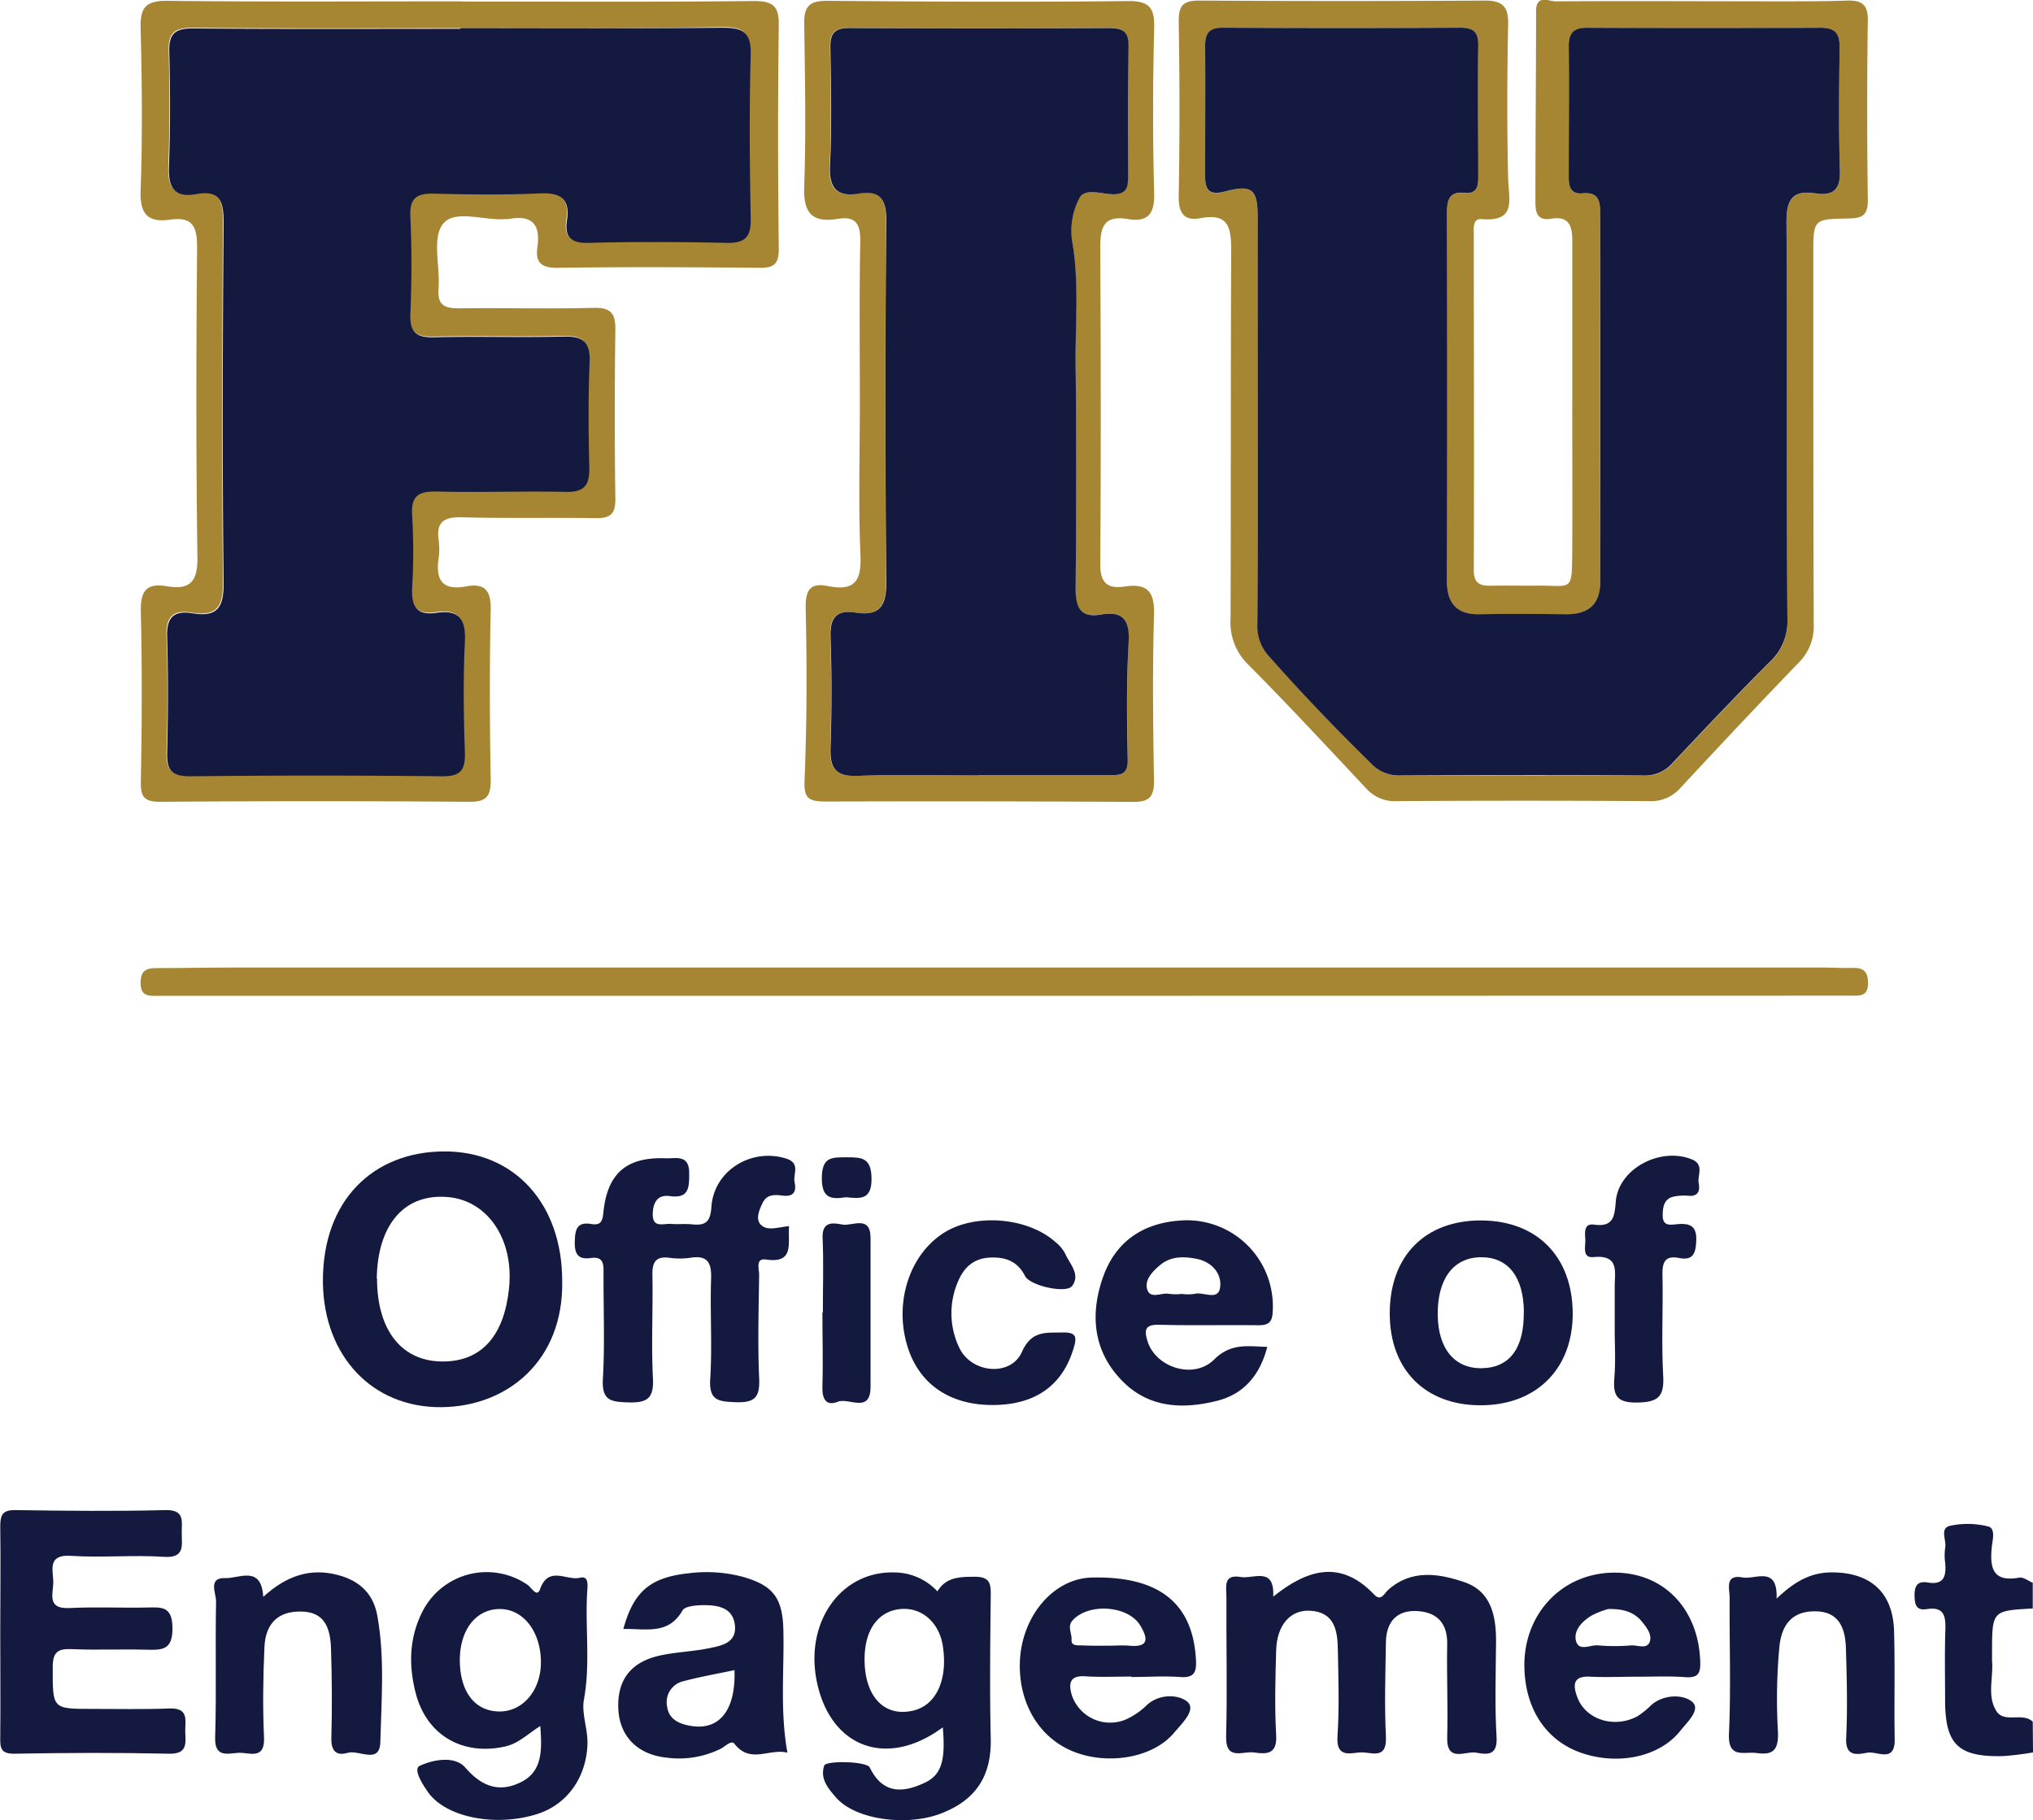 <svg id="Layer_1" data-name="Layer 1" xmlns="http://www.w3.org/2000/svg" viewBox="0 0 395.25 353.86"><defs><style>.cls-1{fill:#14193f;}.cls-2{fill:#a68633;}</style></defs><title>FIU Engagement</title><path class="cls-1" d="M241,192a56.39,56.39,0,0,1-5.91.72c-8.71.18-11.19-2.31-11.18-11,0-4.48-.1-9,.05-13.44.08-2.67-.14-4.68-3.61-4.14-2.12.34-2.34-.95-2.38-2.69,0-2,.69-2.8,2.59-2.48,3.18.53,3.58-1.31,3.37-3.79a10.61,10.61,0,0,1,0-3c.29-1.47-1.16-3.79,1-4.25a16.27,16.27,0,0,1,7.38.15c1.48.41.8,2.71.67,4.09-.4,4.05.27,6.77,5.33,5.85.79-.15,1.75.62,2.64,1v5c-7.91.43-7.91.43-7.91,8.68,0,.5,0,1,0,1.48.29,3.24-1,6.74.78,9.69,1.53,2.58,5.08.23,7.13,2.15Z" transform="translate(154.25 148.69)"/><path class="cls-2" d="M151.43-70.35c0-10.5,0-21,0-31.5,0-3-.67-4.89-4.17-4.31-2.72.45-3-1.34-3-3.35,0-12.32.13-24.64.13-37,0-3.34,2.5-1.91,3.83-1.92,14.66-.09,29.33,0,44,0,4.17,0,8.34,0,12.5-.14,2.8-.1,4.22.57,4.17,3.86-.18,11.66-.16,23.33,0,35,0,3.08-1.33,3.47-3.91,3.5-6.68.1-6.69.21-6.69,6.89,0,24,0,48,.08,72a9.93,9.93,0,0,1-3,7.54c-7.73,8-15.32,16.1-22.89,24.24a7.57,7.57,0,0,1-6.1,2.6q-24.49-.16-49,0a7.43,7.43,0,0,1-6-2.45c-7.6-8.1-15.15-16.25-23-24.14a11.44,11.44,0,0,1-3.39-8.89c.09-23.84,0-47.67.13-71.5,0-4.56-.51-7.39-6-6.35-3.17.59-4.27-1-4.21-4.31.21-11.33.19-22.66,0-34,0-3.09.9-4,4-4q27.75.18,55.5,0c3.38,0,4.62,1.09,4.55,4.58-.21,10-.24,20,0,30,.09,4.1,1.73,8.49-5.21,7.91-1.75-.14-1.47,1.94-1.47,3.19,0,21.67.09,43.33,0,65,0,2.59,1.13,3.12,3.28,3.08,2.84-.05,5.67,0,8.5,0,7.49-.17,7.29,1.66,7.36-7.11.07-9.5,0-19,0-28.5ZM90.26-67.5c0,13.32,0,26.65,0,40a8.67,8.67,0,0,0,2.17,6.34c6.43,7.25,13.11,14.22,20,21a7.4,7.4,0,0,0,5.74,2.26c15.66,0,31.32-.07,47,0a7.08,7.08,0,0,0,5.7-2.32c6.25-6.65,12.52-13.3,19-19.75a10.75,10.75,0,0,0,3.38-8.36c-.14-25.65,0-51.3-.18-76.95,0-4.39,1-6.53,5.69-5.79,3.22.51,4.81-.63,4.7-4.31-.25-8-.16-16-.06-24,0-2.67-.74-3.91-3.66-3.89q-22.74.13-45.47,0c-2.57,0-3.56.93-3.53,3.51.07,8.49,0,17,0,25.48,0,1.88.37,3.42,2.69,3.2,3.13-.29,3.43,1.51,3.43,4q-.08,35.73,0,71.46c0,4.34-2.18,6.39-6.49,6.36-5.66,0-11.32-.09-17,0-4.51.09-6.31-2.26-6.31-6.46q0-35.73,0-71.46c0-2.53.4-4.29,3.48-4,2.43.25,2.62-1.38,2.61-3.2,0-8.49-.12-17,0-25.48,0-2.67-1-3.43-3.52-3.42q-23,.09-46,0c-2.5,0-3.61.76-3.58,3.41.1,8.49.08,17,0,25.48,0,2.94,1,3.72,4,2.91,5.11-1.36,6.19-.4,6.21,5C90.3-93.49,90.26-80.49,90.26-67.5Z" transform="translate(154.25 148.69)"/><path class="cls-2" d="M-64.68-148.39c19,0,38,.11,57-.1,3.75,0,4.88,1,4.84,4.68-.19,14.5-.17,29,0,43.49,0,2.84-.84,3.72-3.67,3.7-13.16-.13-26.32-.2-39.48,0-3.39,0-4.15-1.37-3.77-4.12.63-4.49-1.22-6.2-5.6-5.37-.16,0-.33,0-.5,0-4.23.4-10-2-12.3,1-2.13,2.75-.49,8.29-.83,12.59-.26,3.34,1.39,3.8,4.15,3.77,8.67-.1,17.33.13,26-.09,3.35-.08,4.27,1.06,4.23,4.28q-.23,16.48,0,33c0,3-1.21,3.64-3.85,3.6-8.67-.12-17.33.06-26-.16-3.42-.09-5,.85-4.51,4.43a12.75,12.75,0,0,1,0,3.49c-.62,4.17.65,6.39,5.29,5.52,3.64-.69,4.92.74,4.83,4.57-.24,11-.19,22,0,33,.05,3.19-.8,4.33-4.16,4.3q-30-.23-60,0c-3.11,0-3.92-.83-3.86-3.92.21-11,.26-22,0-33-.09-3.87.93-5.69,5-5,4.75.83,6.11-1.06,6-5.88-.28-20-.24-40-.06-60,0-4-.86-6-5.18-5.38s-6-1-5.8-5.7c.37-10.48.27-21,0-31.48-.11-4.1,1-5.41,5.28-5.36,19,.22,38,.1,57,.1Zm-.12,5.17v0c-17.33,0-34.65.08-52-.07-3.44,0-4.75.93-4.66,4.47.19,7.49.22,15-.07,22.48-.15,4.08,1.16,6,5.3,5.26,4.76-.86,5.36,1.55,5.33,5.6-.16,23.31-.24,46.63,0,69.95.06,4.85-1.25,6.72-6.05,5.94-3.57-.59-5.08.74-4.93,4.62.28,7.49.24,15,0,22.48-.09,3.42.88,4.63,4.47,4.59q24.5-.27,49,0c3.67,0,4.52-1.29,4.42-4.66-.21-7.16-.32-14.33,0-21.48.21-4.34-1.07-6.32-5.54-5.64-3.89.59-4.89-1.36-4.71-4.91a118.55,118.55,0,0,0,0-14c-.27-3.93,1.33-4.76,4.91-4.67,8.32.21,16.66-.11,25,.07,3.6.08,4.6-1.36,4.53-4.71-.16-6.83-.23-13.67.06-20.49.18-4.06-1.41-5.1-5.21-5-8.32.22-16.65-.07-25,.14-3.45.09-4.76-.92-4.64-4.49.22-6.32.25-12.66,0-19-.17-3.68,1.34-4.52,4.64-4.43,6.83.17,13.67.26,20.48-.05,4.08-.18,6,1,5.32,5.26-.47,3.12.7,4.44,4.12,4.36,9-.2,18-.15,27,0,3.48.07,4.67-1.13,4.61-4.61-.17-10.66-.26-21.33,0-32,.12-4.35-1.53-5.26-5.5-5.22C-30.82-143.12-47.82-143.22-64.8-143.22Z" transform="translate(154.25 148.69)"/><path class="cls-2" d="M12.92-70.26c0-10.49-.12-21,.08-31.48.06-3.42-.88-5-4.43-4.39-4.92.78-6.65-1.12-6.47-6.27.38-10.63.14-21.29,0-31.93,0-3.23,1.2-4.22,4.45-4.2,19.48.17,39,.26,58.45.05,4.31-.05,5.24,1.37,5.14,5.38-.27,10.65-.29,21.32,0,32,.11,4.07-1.3,5.63-5.11,5-4.86-.84-5.39,1.81-5.37,5.72.11,20.48.14,41,0,61.45,0,3.79,1.62,4.72,4.78,4.26,4.29-.62,5.79.91,5.67,5.41-.31,10.82-.19,21.65,0,32.47,0,3.13-1.07,4-4,4q-30-.17-60-.07C3,7.09,2,6.56,2.17,3c.46-11.14.47-22.31.22-33.45-.08-3.66,1-5,4.37-4.29,5.11,1,6.5-.94,6.28-6C12.62-50.59,12.92-60.43,12.92-70.26ZM36,2.06V2Q48.75,2,61.49,2C63.46,2,65,2,65-.81c-.12-7.76-.23-15.53.15-23.28.2-4.25-1.23-5.82-5.32-5.16s-5.09-1.2-5-5c.18-14.39.23-28.79,0-43.18-.11-8.1.75-16.22-.67-24.35a13.6,13.6,0,0,1,1.47-8.53c1.1-1.89,4.35-.59,6.62-.63C64.91-111,65-112.6,65-114.6c0-8.33-.09-16.66.08-25,.07-2.89-1-3.7-3.73-3.68q-25.25.17-50.48,0c-2.82,0-3.8.95-3.75,3.76.13,7.67.29,15.34-.07,23-.22,4.47,1.29,6.14,5.6,5.43S18-109.91,18-105.81q-.24,35.24,0,70.47c0,4.67-1.42,6.45-6,5.74-3.69-.57-5,1-4.84,4.76.26,7.15.25,14.33,0,21.49-.14,4,1,5.67,5.29,5.5C20.33,1.83,28.17,2.06,36,2.06Z" transform="translate(154.25 148.69)"/><path class="cls-2" d="M40.71,44.91H-120.68c-1,0-2,0-3,0-1.8.05-3.26,0-3.23-2.56,0-2.27,1-2.84,3.06-2.83,4.83,0,9.66-.11,14.49-.11q154.89,0,309.79,0c1.84,0,3.67.15,5.5.07,2.11-.08,3,.76,3,2.92s-1.05,2.55-2.8,2.48c-1.16,0-2.33,0-3.5,0Z" transform="translate(154.25 148.69)"/><path class="cls-1" d="M-44.95,100.43c.26,15.31-10.54,24.35-23.52,24.45-13.48.09-22.8-10-23-24.18-.17-16.24,10-25.5,23.55-25.54C-54.14,75.11-44.91,85.44-44.95,100.43Zm-36-.59c0,10.31,5,16.43,13.31,16.15,7.16-.23,11.41-5.13,12.35-14.19,1-9.56-4.14-17.06-11.8-17.76C-76,83.23-80.85,89.86-81,99.84Z" transform="translate(154.25 148.69)"/><path class="cls-1" d="M-.84,89.69C-1.13,93,.31,97-5.36,96.17c-2.07-.29-1.28,1.92-1.3,3-.09,6.66-.29,13.34,0,20,.19,3.74-.79,4.9-4.62,4.74-3.34-.13-5.15-.33-4.89-4.5.41-6.46-.05-13,.17-19.47.11-3.17-.68-4.65-4.07-4.1a14.41,14.41,0,0,1-4,0c-2.7-.35-3.39.83-3.34,3.38.13,6.66-.24,13.34.1,20,.2,3.86-1,4.84-4.73,4.73-3.31-.1-5.23-.26-5-4.47.39-6.81.1-13.65.13-20.48,0-1.75.12-3.49-2.48-3.12-2.44.35-3.16-.75-3.11-3.11s.35-4,3.25-3.49c2.16.35,2.16-1,2.36-2.7.86-7.29,4.58-10.37,12.1-10.09,1.89.08,4.55-.81,4.53,2.89,0,2.81,0,5-3.83,4.46-2.31-.31-3.19,1.23-3.25,3.41-.09,2.93,2.11,1.88,3.54,2s2.67-.06,4,.08c2.55.28,3.66-.29,3.86-3.35.45-7.12,7.8-11.57,14.54-9.43,2.82.89,1.33,3,1.62,4.52C.6,82.81.19,84-2,83.76c-1.47-.18-3.08-.37-3.94,1.32-.68,1.36-1.43,3.18-.48,4.23C-5.14,90.76-3,89.87-.84,89.69Z" transform="translate(154.25 148.69)"/><path class="cls-1" d="M93.29,161.71c6.71-5.38,13.14-7.2,19.61-.41,1.39,1.46,2-.27,2.73-.9,4.57-4.06,9.85-3.18,14.77-1.52,5.3,1.79,6.24,6.63,6.21,11.68-.05,6.16-.27,12.34.1,18.48.22,3.72-2,3.37-4,3s-5.74,2.05-5.6-3c.17-6-.12-12,0-18,.09-4.12-1.92-6.28-5.78-6.52-4-.24-6.06,2.07-6.13,6-.1,6.16-.31,12.34,0,18.48.19,4.64-3,2.83-5.05,3s-4.63,1-4.37-3.08c.37-5.64.18-11.33.07-17-.07-3.65-.65-7.2-5.41-7.47-3.82-.21-6.45,2.8-6.58,7.72-.16,5.49-.31,11,0,16.49.21,3.72-1.84,3.71-4.3,3.35-2.17-.32-5.57,1.73-5.43-3.21.25-9,0-18,.06-27,0-1.87-.7-4.46,2.67-3.92C89.34,158.39,93.57,155.68,93.29,161.71Z" transform="translate(154.25 148.69)"/><path class="cls-1" d="M-154.2,168.51c0-6.83.1-13.65,0-20.48,0-2.32.52-3.18,3-3.14,9.66.14,19.32.25,29,0,3.9-.12,3.28,2.12,3.28,4.4,0,2.46.68,5-3.55,4.68-6-.39-12,.21-18-.19-4.31-.28-3.59,2.36-3.43,4.73s-1.59,5.67,3.27,5.42,10,0,15-.1c2.86-.07,4.85-.24,4.91,3.92.07,4.41-2.06,4.36-5.14,4.28-4.82-.13-9.66.1-14.48-.11-2.76-.12-3.66.64-3.66,3.54,0,8.08-.15,8.08,7.67,8.08,5,0,10,.11,15-.08,4-.16,3,2.51,3.1,4.71s.34,4.16-3.15,4.08c-10-.22-20-.18-30,0-2.73.05-2.86-1.1-2.82-3.23C-154.13,182.16-154.2,175.34-154.2,168.51Z" transform="translate(154.25 148.69)"/><path class="cls-1" d="M29.05,187.12c-11,8.14-22,3.82-24.54-9.11-2.25-11.48,4.83-21.3,15.12-21A11.5,11.5,0,0,1,28,160.69c1.67-2.76,4.23-2.82,7.14-2.84s3.26,1.11,3.23,3.51c-.1,9.31-.22,18.64,0,27.95.15,7.32-2.9,12-9.82,14.62-6.63,2.48-16.52,1.16-20.27-3.18C6.76,199,5.13,197.12,6,194.55c.37-1,8.26-.84,8.85.38,2.48,5.11,6.32,5,10.61,3C28.77,196.41,29.61,193.67,29.05,187.12Zm-15.21-13.4c-.06,7.32,3.74,11.44,9.37,10.17,4.53-1,6.86-6,5.84-12.6-.7-4.49-4-7.45-8-7.18C16.61,164.4,13.89,168,13.84,173.72Z" transform="translate(154.25 148.69)"/><path class="cls-1" d="M-49.21,186.87c-2.45,1.53-4.31,3.47-6.95,4-8.14,1.79-15.11-2.2-17.24-10.29-1.47-5.59-1.32-11.2,1.54-16.45a14,14,0,0,1,20.19-4.7c.74.51,1.81,2.53,2.41.85,1.66-4.69,5.21-1.59,7.77-2.24,1.7-.44,1.49,1.42,1.42,2.46-.47,7.07.65,14.15-.66,21.27-.49,2.63.81,5.75.69,8.72-.26,6.49-4,11.63-9.71,13.47-8,2.57-17.73.73-21.24-4.18-1.13-1.58-3-4.56-1.65-5.18,2.64-1.21,6.81-2,8.86.35,3.29,3.82,6.76,4.89,10.91,2.78S-48.88,191.38-49.21,186.87Zm-15.64-12.54c.1,6,3,9.68,7.68,9.71s8.23-4.29,8.08-9.92c-.15-5.82-3.53-10-8-10C-61.79,164.14-64.95,168.3-64.85,174.33Z" transform="translate(154.25 148.69)"/><path class="cls-1" d="M164,177.28c-3,0-6,.14-9,0-3.46-.21-3.49,1.57-2.59,4,1.62,4.37,7.24,6.14,11.76,3.65a17.13,17.13,0,0,0,2.66-2.18c2.47-2.1,6.14-2,7.81-.67,1.94,1.5-.85,4-2.16,5.66-4,5.1-12,6.81-19.17,4.39-6.85-2.31-11-8.42-11.19-16.59-.26-10.18,7-18.15,16.87-18.48s16.92,6.73,17.31,17.15c.09,2.32-.29,3.33-2.86,3.16C170.3,177.13,167.13,177.29,164,177.28Zm-5.58-13.16a15.74,15.74,0,0,0-3.36,1.34c-1.71,1.08-3.4,2.78-2.92,4.81.53,2.22,2.83.75,4.31.92a37.43,37.43,0,0,0,6.44,0c1.23-.07,3,.78,3.57-.63s-.57-2.85-1.5-4C163.5,164.79,161.51,164.06,158.4,164.12Z" transform="translate(154.25 148.69)"/><path class="cls-1" d="M-33.06,168c2-7.29,5.21-10.05,12.79-10.84a27.52,27.52,0,0,1,10.4.69c5.91,1.67,7.77,4.08,7.92,10.33.19,7.8-.69,15.65.79,23.88-3.41-.93-7.2,2.26-10.29-1.73-.61-.79-1.79.49-2.63.93A18.26,18.26,0,0,1-24.75,193c-5.56-.6-9-4.14-9.28-9.32-.3-5.54,2.24-9.14,7.8-10.45,3.23-.76,6.61-.82,9.86-1.49,2.37-.5,5.35-1,5-4.43s-3.24-3.94-6-3.94c-1.44,0-3.68.18-4.17,1C-24.31,169.22-28.67,167.91-33.06,168Zm21.61,8c-3.51.74-6.75,1.3-9.91,2.15a4.16,4.16,0,0,0-3.19,4.91c.27,2.31,2.05,3.27,4.11,3.69C-14.6,188-11.18,184.06-11.45,176Z" transform="translate(154.25 148.69)"/><path class="cls-1" d="M92.13,113.16c-1.43,5.49-4.54,9.17-9.75,10.48-6.54,1.65-13.06,1.44-18.21-3.63-5.85-5.76-6.57-13-4-20.34,2.4-6.89,7.66-10.58,15.1-11.08a16.72,16.72,0,0,1,17.92,17.66c-.08,2.34-1,2.73-3,2.7-6.32-.08-12.65.08-19-.09-2.75-.08-3.06.89-2.34,3.2,1.59,5.11,9,7.54,13,3.51C85.12,112.38,88.29,113.05,92.13,113.16Zm-16.64-10.3a9.25,9.25,0,0,0,2.47,0c1.71-.5,4.63,1.45,5-1.27s-1.66-5-4.63-5.56c-2.47-.48-5-.51-7.07,1.25-1.44,1.2-2.95,2.8-2.51,4.57.54,2.17,2.82.69,4.29,1A10.2,10.2,0,0,0,75.49,102.86Z" transform="translate(154.25 148.69)"/><path class="cls-1" d="M115.94,106.64c0-11.18,6.91-18.15,17.9-18.06,10.73.09,17.55,7,17.67,17.88s-7,18.09-18,18.05C122.77,124.48,115.93,117.53,115.94,106.64Zm26.08-.28c-.06-6.84-3.08-10.68-8.38-10.63s-8.46,4.18-8.37,11.24c.08,6.63,3.35,10.5,8.73,10.33S142.08,113.27,142,106.36Z" transform="translate(154.25 148.69)"/><path class="cls-1" d="M65.74,177.25c-3,0-6,.15-9-.05s-3.29,1.37-2.61,3.67a7.86,7.86,0,0,0,10.65,4.66,14,14,0,0,0,3.67-2.48c2.54-2.6,6.49-2.3,8.12-.92,1.85,1.56-1.08,4.28-2.56,6.05-4,4.79-12.57,6.34-19.35,3.74-6.63-2.54-10.73-9.09-10.64-17,.09-9.13,6.41-16.74,14-16.92,13-.3,19.61,4.92,20.24,15.88.15,2.55-.3,3.66-3.11,3.46-3.14-.23-6.31,0-9.47,0Zm-4.46-6v0c1.32,0,2.65-.11,4,0,3.94.38,3.64-1.48,2.14-3.95-2.35-3.89-10.12-4.42-13.19-.91-1,1.15-.06,2.5-.15,3.76s1.37,1,2.29,1.05C58,171.28,59.63,171.25,61.28,171.25Z" transform="translate(154.25 148.69)"/><path class="cls-1" d="M-103.07,161.76c4.38-4,9-5.7,14.48-4.26,4.34,1.13,7,3.72,7.73,8.1,1.43,8.1.76,16.29.55,24.42-.11,4.35-4.17,1.42-6.34,2.06s-3.25-.31-3.18-2.89c.16-5.82.12-11.66-.07-17.48-.17-5.19-2.16-7.29-6.54-7.09s-6.23,3-6.4,6.92c-.26,5.82-.35,11.67-.08,17.49.21,4.58-2.94,2.92-5,3.05s-4.63,1-4.5-3c.27-8.82,0-17.65.18-26.48,0-1.55-1.65-4.65,1.84-4.49C-107.73,158.19-103.43,155.56-103.07,161.76Z" transform="translate(154.25 148.69)"/><path class="cls-1" d="M191.15,162.1c3.45-3.3,6.64-5.11,10.73-5.1,7.55,0,11.9,3.9,12.11,11.43.2,7,0,14,.12,20.94.1,4.78-3.38,2.34-5.3,2.68s-4.31.89-4.13-2.83c.27-5.8.13-11.63-.05-17.45-.11-3.74-1.23-7.11-5.82-7.2-4.34-.09-6.56,2.24-7.09,6.63a109.93,109.93,0,0,0-.3,16.92c.09,3.32-.86,4.46-4.12,4-2.52-.33-5.64,1.2-5.41-3.79.4-8.79.07-17.61.13-26.42,0-1.74-1-4.56,2.51-3.93C187,158.46,191.39,155.57,191.15,162.1Z" transform="translate(154.25 148.69)"/><path class="cls-1" d="M38.87,124.46c-8.63.05-14.69-4.23-16.84-11.89-2.37-8.43.68-17.47,7.28-21.62,6.06-3.8,16.24-3,21.65,1.84a7.14,7.14,0,0,1,1.89,2.26c.87,2,3,4,1.35,6.26-1.13,1.53-8.17,0-9.17-1.94-1.52-3-4-3.74-7-3.56s-4.89,1.94-6,4.58a15.5,15.5,0,0,0,.25,13c2.4,4.93,10,5.6,12.15.74,1.88-4.2,4.68-3.69,7.9-3.77,2.85-.07,2.8,1,2.06,3.35C52.2,120.7,47,124.41,38.87,124.46Z" transform="translate(154.25 148.69)"/><path class="cls-1" d="M159.68,109.92c0-2.84,0-5.67,0-8.5s.93-6.2-4.11-5.72c-2.29.22-1.54-2.09-1.61-3.43s-.31-3.15,1.68-2.88c4,.56,4-1.87,4.27-4.72.68-6.2,8.6-10.38,14.67-8,2.61,1,1.13,3.09,1.43,4.68s-.19,2.63-2.12,2.42a9.81,9.81,0,0,0-2.48.12c-2.15.35-2.4,2-2.4,3.75,0,2.19,1.65,1.76,2.85,1.66,2.36-.18,3.77.25,3.67,3.14-.08,2.41-.53,4-3.34,3.44s-3.28.93-3.23,3.37c.14,6.49-.22,13,.14,19.48.23,4.16-1,5.2-5.16,5.25s-4.59-1.7-4.32-5C159.87,115.93,159.68,112.91,159.68,109.92Z" transform="translate(154.25 148.69)"/><path class="cls-1" d="M5.73,106.48c0-4.82.16-9.65-.05-14.46-.15-3.32,2-3,3.86-2.64S15,87.43,15,92c0,9.64,0,19.28,0,28.92,0,5.29-4.22,2.05-6.36,2.9-2.33.93-3.07-.59-3-2.92.15-4.82,0-9.64,0-14.46Z" transform="translate(154.25 148.69)"/><path class="cls-1" d="M10.22,84.07c-2.81.42-4.72.31-4.69-3.77s1.89-4,4.84-4,4.76.08,4.82,4.08C15.25,84.65,13,84.33,10.22,84.07Z" transform="translate(154.25 148.69)"/><path class="cls-1" d="M90.26-67.5c0-13,0-26,0-39,0-5.38-1.1-6.34-6.21-5-3,.81-4,0-4-2.91,0-8.49.06-17,0-25.48,0-2.65,1.08-3.43,3.58-3.41q23,.12,46,0c2.51,0,3.55.75,3.52,3.42-.12,8.49,0,17,0,25.48,0,1.82-.18,3.45-2.61,3.2-3.08-.31-3.48,1.45-3.48,4q.08,35.73,0,71.46c0,4.2,1.8,6.55,6.31,6.46,5.66-.1,11.32-.05,17,0,4.31,0,6.49-2,6.49-6.36q0-35.73,0-71.46c0-2.49-.3-4.29-3.43-4-2.32.22-2.7-1.32-2.69-3.2,0-8.49.08-17,0-25.48,0-2.58,1-3.52,3.53-3.51q22.72.1,45.47,0c2.92,0,3.69,1.22,3.66,3.89-.1,8-.19,16,.06,24,.11,3.68-1.48,4.82-4.7,4.31-4.72-.74-5.72,1.4-5.69,5.79.19,25.65,0,51.3.18,77A10.75,10.75,0,0,1,189.82-20c-6.47,6.45-12.74,13.1-19,19.75a7.08,7.08,0,0,1-5.7,2.32c-15.65-.1-31.31-.07-47,0a7.4,7.4,0,0,1-5.74-2.26c-6.91-6.78-13.59-13.75-20-21a8.67,8.67,0,0,1-2.17-6.34C90.29-40.85,90.26-54.18,90.26-67.5Z" transform="translate(154.25 148.69)"/><path class="cls-1" d="M-64.8-143.22c17,0,34,.1,51-.08,4,0,5.62.87,5.5,5.22-.29,10.65-.2,21.32,0,32,.06,3.48-1.13,4.68-4.61,4.61-9-.19-18-.24-27,0-3.42.08-4.59-1.24-4.12-4.36.64-4.26-1.24-5.44-5.32-5.26-6.81.31-13.65.22-20.48.05-3.3-.09-4.81.75-4.64,4.43.29,6.32.26,12.66,0,19-.12,3.57,1.19,4.58,4.64,4.49,8.33-.21,16.66.08,25-.14,3.8-.11,5.39.93,5.21,5-.29,6.82-.22,13.66-.06,20.49.07,3.35-.93,4.79-4.53,4.71-8.32-.18-16.66.14-25-.07-3.58-.09-5.18.74-4.91,4.67a118.55,118.55,0,0,1,0,14c-.18,3.55.82,5.5,4.71,4.91,4.47-.68,5.75,1.3,5.54,5.64-.35,7.15-.24,14.32,0,21.48.1,3.37-.75,4.7-4.42,4.66q-24.48-.27-49,0c-3.59,0-4.56-1.17-4.47-4.59.19-7.49.23-15,0-22.48-.15-3.88,1.36-5.21,4.93-4.62,4.8.78,6.11-1.09,6.05-5.94-.26-23.32-.18-46.64,0-69.95,0-4.05-.57-6.46-5.33-5.6-4.14.75-5.45-1.18-5.3-5.26.29-7.48.26-15,.07-22.48-.09-3.54,1.22-4.5,4.66-4.47,17.32.15,34.64.07,52,.07Z" transform="translate(154.25 148.69)"/><path class="cls-1" d="M36,2.06c-7.83,0-15.67-.23-23.49.09-4.33.17-5.43-1.5-5.29-5.5.24-7.16.25-14.34,0-21.49-.14-3.76,1.15-5.33,4.84-4.76,4.55.71,6-1.07,6-5.74q-.33-35.23,0-70.47c0-4.1-1.15-5.93-5.34-5.24s-5.82-1-5.6-5.43c.36-7.65.2-15.32.07-23-.05-2.81.93-3.78,3.75-3.76q25.23.12,50.48,0c2.77,0,3.8.79,3.73,3.68-.17,8.33-.11,16.66-.08,25,0,2-.08,3.58-2.78,3.64-2.27,0-5.52-1.26-6.62.63a13.6,13.6,0,0,0-1.47,8.53c1.42,8.13.56,16.25.67,24.35.19,14.39.14,28.79,0,43.18,0,3.82,1,5.68,5,5s5.52.91,5.32,5.16C64.73-16.34,64.84-8.57,65-.81,65,2,63.46,2,61.49,2Q48.74,2,36,2Z" transform="translate(154.25 148.69)"/></svg>